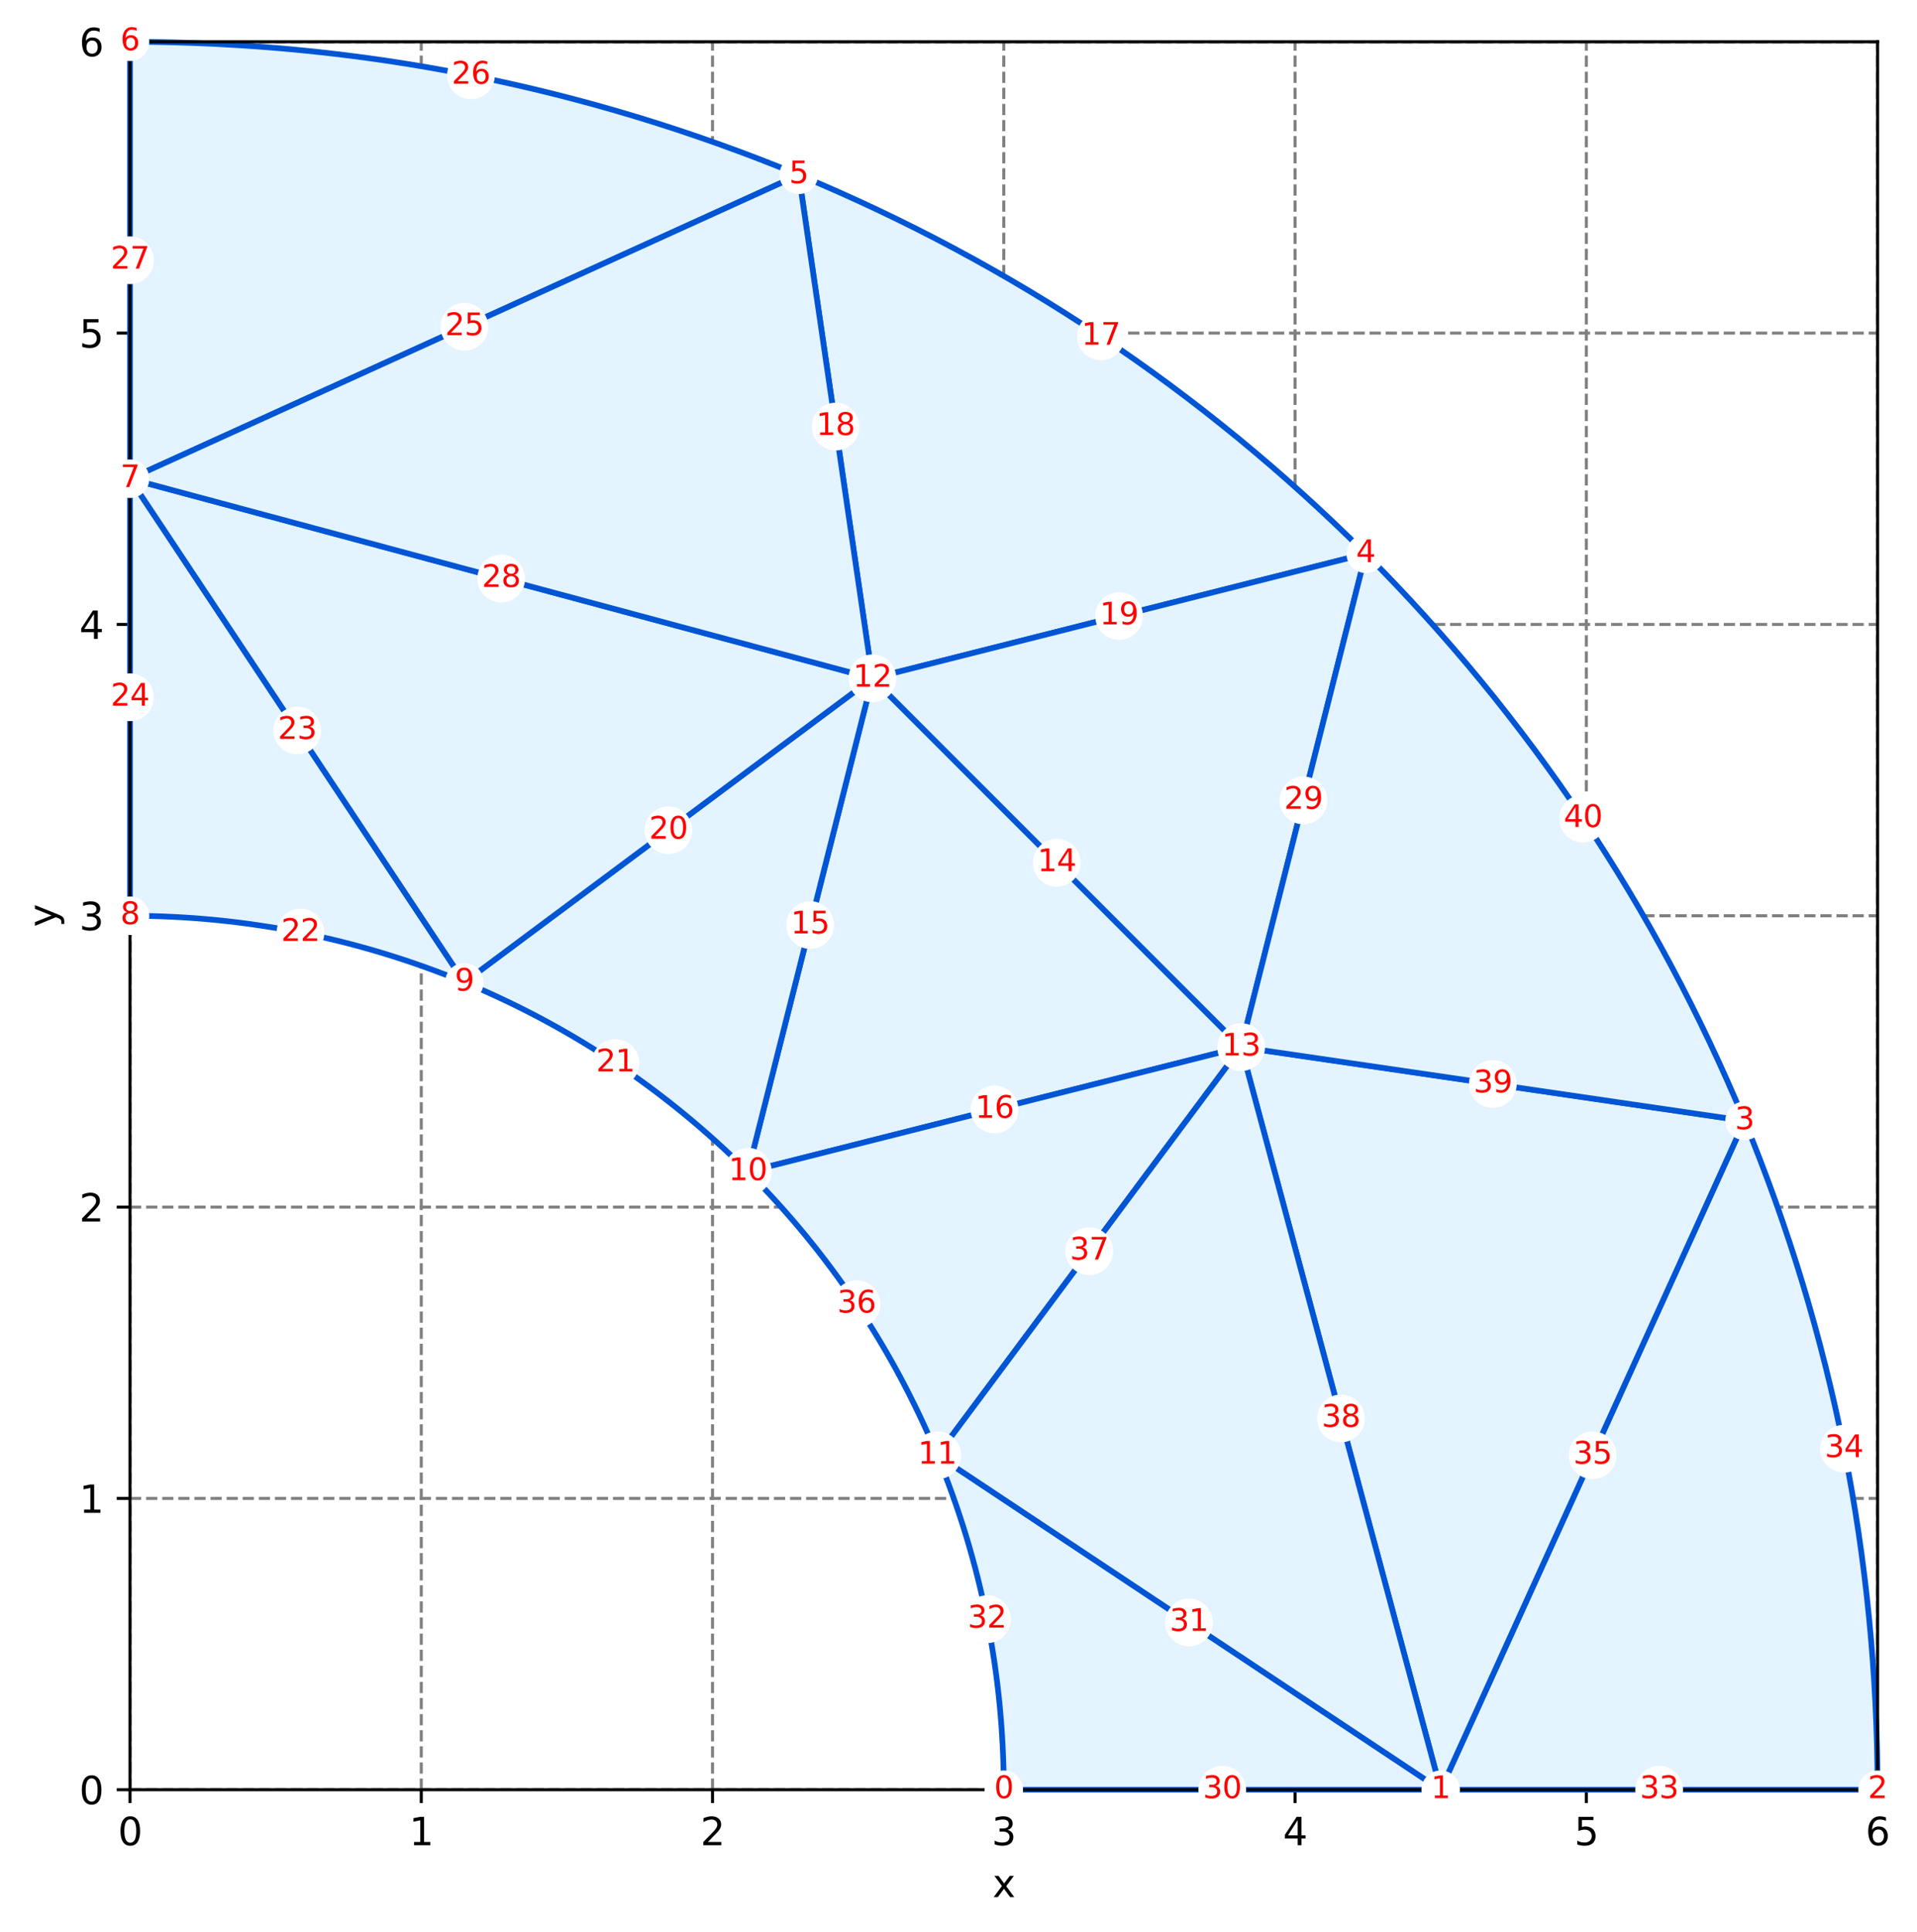 <?xml version="1.0" encoding="utf-8" standalone="no"?>
<!DOCTYPE svg PUBLIC "-//W3C//DTD SVG 1.1//EN"
  "http://www.w3.org/Graphics/SVG/1.1/DTD/svg11.dtd">
<svg xmlns:xlink="http://www.w3.org/1999/xlink" width="504.896pt" height="508.829pt" viewBox="0 0 504.896 508.829" xmlns="http://www.w3.org/2000/svg" version="1.1">
 <defs>
  <style type="text/css">*{stroke-linejoin: round; stroke-linecap: butt}</style>
 </defs>
 <g id="figure_1">
  <g id="patch_1">
   <path d="M 0 508.829 
L 504.896 508.829 
L 504.896 0 
L 0 0 
z
" style="fill: #ffffff"/>
  </g>
  <g id="axes_1">
   <g id="patch_2">
    <path d="M 34.241 471.273 
L 494.515 471.273 
L 494.515 10.999 
L 34.241 10.999 
z
" style="fill: #ffffff"/>
   </g>
   <g id="matplotlib.axis_1">
    <g id="xtick_1">
     <g id="line2d_1">
      <path d="M 34.241 471.273 
L 34.241 10.999 
" clip-path="url(#p33fa975270)" style="fill: none; stroke-dasharray: 2.96,1.28; stroke-dashoffset: 0; stroke: #808080; stroke-width: 0.8"/>
     </g>
     <g id="line2d_2">
      <defs>
       <path id="m13700d0b9b" d="M 0 0 
L 0 3.5 
" style="stroke: #000000; stroke-width: 0.8"/>
      </defs>
      <g>
       <use xlink:href="#m13700d0b9b" x="34.241" y="471.273" style="stroke: #000000; stroke-width: 0.8"/>
      </g>
     </g>
     <g id="text_1">
      <!-- 0 -->
      <g transform="translate(31.059 485.872)scale(0.1 -0.1)">
       <defs>
        <path id="DejaVuSans-30" d="M 2034 4250 
Q 1547 4250 1301 3770 
Q 1056 3291 1056 2328 
Q 1056 1369 1301 889 
Q 1547 409 2034 409 
Q 2525 409 2770 889 
Q 3016 1369 3016 2328 
Q 3016 3291 2770 3770 
Q 2525 4250 2034 4250 
z
M 2034 4750 
Q 2819 4750 3233 4129 
Q 3647 3509 3647 2328 
Q 3647 1150 3233 529 
Q 2819 -91 2034 -91 
Q 1250 -91 836 529 
Q 422 1150 422 2328 
Q 422 3509 836 4129 
Q 1250 4750 2034 4750 
z
" transform="scale(0.016)"/>
       </defs>
       <use xlink:href="#DejaVuSans-30"/>
      </g>
     </g>
    </g>
    <g id="xtick_2">
     <g id="line2d_3">
      <path d="M 110.953 471.273 
L 110.953 10.999 
" clip-path="url(#p33fa975270)" style="fill: none; stroke-dasharray: 2.96,1.28; stroke-dashoffset: 0; stroke: #808080; stroke-width: 0.8"/>
     </g>
     <g id="line2d_4">
      <g>
       <use xlink:href="#m13700d0b9b" x="110.953" y="471.273" style="stroke: #000000; stroke-width: 0.8"/>
      </g>
     </g>
     <g id="text_2">
      <!-- 1 -->
      <g transform="translate(107.772 485.872)scale(0.1 -0.1)">
       <defs>
        <path id="DejaVuSans-31" d="M 794 531 
L 1825 531 
L 1825 4091 
L 703 3866 
L 703 4441 
L 1819 4666 
L 2450 4666 
L 2450 531 
L 3481 531 
L 3481 0 
L 794 0 
L 794 531 
z
" transform="scale(0.016)"/>
       </defs>
       <use xlink:href="#DejaVuSans-31"/>
      </g>
     </g>
    </g>
    <g id="xtick_3">
     <g id="line2d_5">
      <path d="M 187.665 471.273 
L 187.665 10.999 
" clip-path="url(#p33fa975270)" style="fill: none; stroke-dasharray: 2.96,1.28; stroke-dashoffset: 0; stroke: #808080; stroke-width: 0.8"/>
     </g>
     <g id="line2d_6">
      <g>
       <use xlink:href="#m13700d0b9b" x="187.665" y="471.273" style="stroke: #000000; stroke-width: 0.8"/>
      </g>
     </g>
     <g id="text_3">
      <!-- 2 -->
      <g transform="translate(184.484 485.872)scale(0.1 -0.1)">
       <defs>
        <path id="DejaVuSans-32" d="M 1228 531 
L 3431 531 
L 3431 0 
L 469 0 
L 469 531 
Q 828 903 1448 1529 
Q 2069 2156 2228 2338 
Q 2531 2678 2651 2914 
Q 2772 3150 2772 3378 
Q 2772 3750 2511 3984 
Q 2250 4219 1831 4219 
Q 1534 4219 1204 4116 
Q 875 4013 500 3803 
L 500 4441 
Q 881 4594 1212 4672 
Q 1544 4750 1819 4750 
Q 2544 4750 2975 4387 
Q 3406 4025 3406 3419 
Q 3406 3131 3298 2873 
Q 3191 2616 2906 2266 
Q 2828 2175 2409 1742 
Q 1991 1309 1228 531 
z
" transform="scale(0.016)"/>
       </defs>
       <use xlink:href="#DejaVuSans-32"/>
      </g>
     </g>
    </g>
    <g id="xtick_4">
     <g id="line2d_7">
      <path d="M 264.378 471.273 
L 264.378 10.999 
" clip-path="url(#p33fa975270)" style="fill: none; stroke-dasharray: 2.96,1.28; stroke-dashoffset: 0; stroke: #808080; stroke-width: 0.8"/>
     </g>
     <g id="line2d_8">
      <g>
       <use xlink:href="#m13700d0b9b" x="264.378" y="471.273" style="stroke: #000000; stroke-width: 0.8"/>
      </g>
     </g>
     <g id="text_4">
      <!-- 3 -->
      <g transform="translate(261.196 485.872)scale(0.1 -0.1)">
       <defs>
        <path id="DejaVuSans-33" d="M 2597 2516 
Q 3050 2419 3304 2112 
Q 3559 1806 3559 1356 
Q 3559 666 3084 287 
Q 2609 -91 1734 -91 
Q 1441 -91 1130 -33 
Q 819 25 488 141 
L 488 750 
Q 750 597 1062 519 
Q 1375 441 1716 441 
Q 2309 441 2620 675 
Q 2931 909 2931 1356 
Q 2931 1769 2642 2001 
Q 2353 2234 1838 2234 
L 1294 2234 
L 1294 2753 
L 1863 2753 
Q 2328 2753 2575 2939 
Q 2822 3125 2822 3475 
Q 2822 3834 2567 4026 
Q 2313 4219 1838 4219 
Q 1578 4219 1281 4162 
Q 984 4106 628 3988 
L 628 4550 
Q 988 4650 1302 4700 
Q 1616 4750 1894 4750 
Q 2613 4750 3031 4423 
Q 3450 4097 3450 3541 
Q 3450 3153 3228 2886 
Q 3006 2619 2597 2516 
z
" transform="scale(0.016)"/>
       </defs>
       <use xlink:href="#DejaVuSans-33"/>
      </g>
     </g>
    </g>
    <g id="xtick_5">
     <g id="line2d_9">
      <path d="M 341.09 471.273 
L 341.09 10.999 
" clip-path="url(#p33fa975270)" style="fill: none; stroke-dasharray: 2.96,1.28; stroke-dashoffset: 0; stroke: #808080; stroke-width: 0.8"/>
     </g>
     <g id="line2d_10">
      <g>
       <use xlink:href="#m13700d0b9b" x="341.09" y="471.273" style="stroke: #000000; stroke-width: 0.8"/>
      </g>
     </g>
     <g id="text_5">
      <!-- 4 -->
      <g transform="translate(337.909 485.872)scale(0.1 -0.1)">
       <defs>
        <path id="DejaVuSans-34" d="M 2419 4116 
L 825 1625 
L 2419 1625 
L 2419 4116 
z
M 2253 4666 
L 3047 4666 
L 3047 1625 
L 3713 1625 
L 3713 1100 
L 3047 1100 
L 3047 0 
L 2419 0 
L 2419 1100 
L 313 1100 
L 313 1709 
L 2253 4666 
z
" transform="scale(0.016)"/>
       </defs>
       <use xlink:href="#DejaVuSans-34"/>
      </g>
     </g>
    </g>
    <g id="xtick_6">
     <g id="line2d_11">
      <path d="M 417.802 471.273 
L 417.802 10.999 
" clip-path="url(#p33fa975270)" style="fill: none; stroke-dasharray: 2.96,1.28; stroke-dashoffset: 0; stroke: #808080; stroke-width: 0.8"/>
     </g>
     <g id="line2d_12">
      <g>
       <use xlink:href="#m13700d0b9b" x="417.802" y="471.273" style="stroke: #000000; stroke-width: 0.8"/>
      </g>
     </g>
     <g id="text_6">
      <!-- 5 -->
      <g transform="translate(414.621 485.872)scale(0.1 -0.1)">
       <defs>
        <path id="DejaVuSans-35" d="M 691 4666 
L 3169 4666 
L 3169 4134 
L 1269 4134 
L 1269 2991 
Q 1406 3038 1543 3061 
Q 1681 3084 1819 3084 
Q 2600 3084 3056 2656 
Q 3513 2228 3513 1497 
Q 3513 744 3044 326 
Q 2575 -91 1722 -91 
Q 1428 -91 1123 -41 
Q 819 9 494 109 
L 494 744 
Q 775 591 1075 516 
Q 1375 441 1709 441 
Q 2250 441 2565 725 
Q 2881 1009 2881 1497 
Q 2881 1984 2565 2268 
Q 2250 2553 1709 2553 
Q 1456 2553 1204 2497 
Q 953 2441 691 2322 
L 691 4666 
z
" transform="scale(0.016)"/>
       </defs>
       <use xlink:href="#DejaVuSans-35"/>
      </g>
     </g>
    </g>
    <g id="xtick_7">
     <g id="line2d_13">
      <path d="M 494.515 471.273 
L 494.515 10.999 
" clip-path="url(#p33fa975270)" style="fill: none; stroke-dasharray: 2.96,1.28; stroke-dashoffset: 0; stroke: #808080; stroke-width: 0.8"/>
     </g>
     <g id="line2d_14">
      <g>
       <use xlink:href="#m13700d0b9b" x="494.515" y="471.273" style="stroke: #000000; stroke-width: 0.8"/>
      </g>
     </g>
     <g id="text_7">
      <!-- 6 -->
      <g transform="translate(491.333 485.872)scale(0.1 -0.1)">
       <defs>
        <path id="DejaVuSans-36" d="M 2113 2584 
Q 1688 2584 1439 2293 
Q 1191 2003 1191 1497 
Q 1191 994 1439 701 
Q 1688 409 2113 409 
Q 2538 409 2786 701 
Q 3034 994 3034 1497 
Q 3034 2003 2786 2293 
Q 2538 2584 2113 2584 
z
M 3366 4563 
L 3366 3988 
Q 3128 4100 2886 4159 
Q 2644 4219 2406 4219 
Q 1781 4219 1451 3797 
Q 1122 3375 1075 2522 
Q 1259 2794 1537 2939 
Q 1816 3084 2150 3084 
Q 2853 3084 3261 2657 
Q 3669 2231 3669 1497 
Q 3669 778 3244 343 
Q 2819 -91 2113 -91 
Q 1303 -91 875 529 
Q 447 1150 447 2328 
Q 447 3434 972 4092 
Q 1497 4750 2381 4750 
Q 2619 4750 2861 4703 
Q 3103 4656 3366 4563 
z
" transform="scale(0.016)"/>
       </defs>
       <use xlink:href="#DejaVuSans-36"/>
      </g>
     </g>
    </g>
    <g id="text_8">
     <!-- x -->
     <g transform="translate(261.418 499.55)scale(0.1 -0.1)">
      <defs>
       <path id="DejaVuSans-78" d="M 3513 3500 
L 2247 1797 
L 3578 0 
L 2900 0 
L 1881 1375 
L 863 0 
L 184 0 
L 1544 1831 
L 300 3500 
L 978 3500 
L 1906 2253 
L 2834 3500 
L 3513 3500 
z
" transform="scale(0.016)"/>
      </defs>
      <use xlink:href="#DejaVuSans-78"/>
     </g>
    </g>
   </g>
   <g id="matplotlib.axis_2">
    <g id="ytick_1">
     <g id="line2d_15">
      <path d="M 34.241 471.273 
L 494.515 471.273 
" clip-path="url(#p33fa975270)" style="fill: none; stroke-dasharray: 2.96,1.28; stroke-dashoffset: 0; stroke: #808080; stroke-width: 0.8"/>
     </g>
     <g id="line2d_16">
      <defs>
       <path id="m3cbff22fb1" d="M 0 0 
L -3.5 0 
" style="stroke: #000000; stroke-width: 0.8"/>
      </defs>
      <g>
       <use xlink:href="#m3cbff22fb1" x="34.241" y="471.273" style="stroke: #000000; stroke-width: 0.8"/>
      </g>
     </g>
     <g id="text_9">
      <!-- 0 -->
      <g transform="translate(20.878 475.072)scale(0.1 -0.1)">
       <use xlink:href="#DejaVuSans-30"/>
      </g>
     </g>
    </g>
    <g id="ytick_2">
     <g id="line2d_17">
      <path d="M 34.241 394.561 
L 494.515 394.561 
" clip-path="url(#p33fa975270)" style="fill: none; stroke-dasharray: 2.96,1.28; stroke-dashoffset: 0; stroke: #808080; stroke-width: 0.8"/>
     </g>
     <g id="line2d_18">
      <g>
       <use xlink:href="#m3cbff22fb1" x="34.241" y="394.561" style="stroke: #000000; stroke-width: 0.8"/>
      </g>
     </g>
     <g id="text_10">
      <!-- 1 -->
      <g transform="translate(20.878 398.36)scale(0.1 -0.1)">
       <use xlink:href="#DejaVuSans-31"/>
      </g>
     </g>
    </g>
    <g id="ytick_3">
     <g id="line2d_19">
      <path d="M 34.241 317.849 
L 494.515 317.849 
" clip-path="url(#p33fa975270)" style="fill: none; stroke-dasharray: 2.96,1.28; stroke-dashoffset: 0; stroke: #808080; stroke-width: 0.8"/>
     </g>
     <g id="line2d_20">
      <g>
       <use xlink:href="#m3cbff22fb1" x="34.241" y="317.849" style="stroke: #000000; stroke-width: 0.8"/>
      </g>
     </g>
     <g id="text_11">
      <!-- 2 -->
      <g transform="translate(20.878 321.648)scale(0.1 -0.1)">
       <use xlink:href="#DejaVuSans-32"/>
      </g>
     </g>
    </g>
    <g id="ytick_4">
     <g id="line2d_21">
      <path d="M 34.241 241.136 
L 494.515 241.136 
" clip-path="url(#p33fa975270)" style="fill: none; stroke-dasharray: 2.96,1.28; stroke-dashoffset: 0; stroke: #808080; stroke-width: 0.8"/>
     </g>
     <g id="line2d_22">
      <g>
       <use xlink:href="#m3cbff22fb1" x="34.241" y="241.136" style="stroke: #000000; stroke-width: 0.8"/>
      </g>
     </g>
     <g id="text_12">
      <!-- 3 -->
      <g transform="translate(20.878 244.935)scale(0.1 -0.1)">
       <use xlink:href="#DejaVuSans-33"/>
      </g>
     </g>
    </g>
    <g id="ytick_5">
     <g id="line2d_23">
      <path d="M 34.241 164.424 
L 494.515 164.424 
" clip-path="url(#p33fa975270)" style="fill: none; stroke-dasharray: 2.96,1.28; stroke-dashoffset: 0; stroke: #808080; stroke-width: 0.8"/>
     </g>
     <g id="line2d_24">
      <g>
       <use xlink:href="#m3cbff22fb1" x="34.241" y="164.424" style="stroke: #000000; stroke-width: 0.8"/>
      </g>
     </g>
     <g id="text_13">
      <!-- 4 -->
      <g transform="translate(20.878 168.223)scale(0.1 -0.1)">
       <use xlink:href="#DejaVuSans-34"/>
      </g>
     </g>
    </g>
    <g id="ytick_6">
     <g id="line2d_25">
      <path d="M 34.241 87.712 
L 494.515 87.712 
" clip-path="url(#p33fa975270)" style="fill: none; stroke-dasharray: 2.96,1.28; stroke-dashoffset: 0; stroke: #808080; stroke-width: 0.8"/>
     </g>
     <g id="line2d_26">
      <g>
       <use xlink:href="#m3cbff22fb1" x="34.241" y="87.712" style="stroke: #000000; stroke-width: 0.8"/>
      </g>
     </g>
     <g id="text_14">
      <!-- 5 -->
      <g transform="translate(20.878 91.511)scale(0.1 -0.1)">
       <use xlink:href="#DejaVuSans-35"/>
      </g>
     </g>
    </g>
    <g id="ytick_7">
     <g id="line2d_27">
      <path d="M 34.241 10.999 
L 494.515 10.999 
" clip-path="url(#p33fa975270)" style="fill: none; stroke-dasharray: 2.96,1.28; stroke-dashoffset: 0; stroke: #808080; stroke-width: 0.8"/>
     </g>
     <g id="line2d_28">
      <g>
       <use xlink:href="#m3cbff22fb1" x="34.241" y="10.999" style="stroke: #000000; stroke-width: 0.8"/>
      </g>
     </g>
     <g id="text_15">
      <!-- 6 -->
      <g transform="translate(20.878 14.798)scale(0.1 -0.1)">
       <use xlink:href="#DejaVuSans-36"/>
      </g>
     </g>
    </g>
    <g id="text_16">
     <!-- y -->
     <g transform="translate(14.798 244.096)rotate(-90)scale(0.1 -0.1)">
      <defs>
       <path id="DejaVuSans-79" d="M 2059 -325 
Q 1816 -950 1584 -1140 
Q 1353 -1331 966 -1331 
L 506 -1331 
L 506 -850 
L 844 -850 
Q 1081 -850 1212 -737 
Q 1344 -625 1503 -206 
L 1606 56 
L 191 3500 
L 800 3500 
L 1894 763 
L 2988 3500 
L 3597 3500 
L 2059 -325 
z
" transform="scale(0.016)"/>
      </defs>
      <use xlink:href="#DejaVuSans-79"/>
     </g>
    </g>
   </g>
   <g id="patch_3">
    <path d="M 326.892 275.73 
Q 278.338 227.176 229.784 178.622 
Q 213.378 243.582 196.972 308.542 
Q 261.932 292.136 326.892 275.73 
" style="fill: #e3f3ff; stroke: #0055d4; stroke-width: 1.5; stroke-linejoin: miter"/>
   </g>
   <g id="patch_4">
    <path d="M 359.703 145.81 
Q 294.869 81.216 210.38 46.035 
Q 220.082 112.329 229.784 178.622 
Q 294.744 162.216 359.703 145.81 
" style="fill: #e3f3ff; stroke: #0055d4; stroke-width: 1.5; stroke-linejoin: miter"/>
   </g>
   <g id="patch_5">
    <path d="M 196.972 308.542 
Q 213.378 243.582 229.784 178.622 
Q 176.047 218.638 122.31 258.654 
Q 164.555 276.245 196.972 308.542 
" style="fill: #e3f3ff; stroke: #0055d4; stroke-width: 1.5; stroke-linejoin: miter"/>
   </g>
   <g id="patch_6">
    <path d="M 34.241 241.136 
Q 80.001 241.221 122.31 258.654 
Q 78.275 192.361 34.241 126.068 
Q 34.241 183.602 34.241 241.136 
" style="fill: #e3f3ff; stroke: #0055d4; stroke-width: 1.5; stroke-linejoin: miter"/>
   </g>
   <g id="patch_7">
    <path d="M 34.241 126.068 
Q 122.31 86.052 210.38 46.035 
Q 125.761 11.169 34.241 10.999 
Q 34.241 68.533 34.241 126.068 
" style="fill: #e3f3ff; stroke: #0055d4; stroke-width: 1.5; stroke-linejoin: miter"/>
   </g>
   <g id="patch_8">
    <path d="M 34.241 126.068 
Q 78.275 192.361 122.31 258.654 
Q 176.047 218.638 229.784 178.622 
Q 132.012 152.345 34.241 126.068 
" style="fill: #e3f3ff; stroke: #0055d4; stroke-width: 1.5; stroke-linejoin: miter"/>
   </g>
   <g id="patch_9">
    <path d="M 210.38 46.035 
Q 122.31 86.052 34.241 126.068 
Q 132.012 152.345 229.784 178.622 
Q 220.082 112.329 210.38 46.035 
" style="fill: #e3f3ff; stroke: #0055d4; stroke-width: 1.5; stroke-linejoin: miter"/>
   </g>
   <g id="patch_10">
    <path d="M 229.784 178.622 
Q 278.338 227.176 326.892 275.73 
Q 343.298 210.77 359.703 145.81 
Q 294.744 162.216 229.784 178.622 
" style="fill: #e3f3ff; stroke: #0055d4; stroke-width: 1.5; stroke-linejoin: miter"/>
   </g>
   <g id="patch_11">
    <path d="M 264.378 471.273 
Q 321.912 471.273 379.446 471.273 
Q 313.153 427.238 246.859 383.204 
Q 264.293 425.513 264.378 471.273 
" style="fill: #e3f3ff; stroke: #0055d4; stroke-width: 1.5; stroke-linejoin: miter"/>
   </g>
   <g id="patch_12">
    <path d="M 379.446 471.273 
Q 436.98 471.273 494.515 471.273 
Q 494.345 379.753 459.478 295.134 
Q 419.462 383.204 379.446 471.273 
" style="fill: #e3f3ff; stroke: #0055d4; stroke-width: 1.5; stroke-linejoin: miter"/>
   </g>
   <g id="patch_13">
    <path d="M 326.892 275.73 
Q 261.932 292.136 196.972 308.542 
Q 229.269 340.959 246.859 383.204 
Q 286.876 329.467 326.892 275.73 
" style="fill: #e3f3ff; stroke: #0055d4; stroke-width: 1.5; stroke-linejoin: miter"/>
   </g>
   <g id="patch_14">
    <path d="M 326.892 275.73 
Q 353.169 373.502 379.446 471.273 
Q 419.462 383.204 459.478 295.134 
Q 393.185 285.432 326.892 275.73 
" style="fill: #e3f3ff; stroke: #0055d4; stroke-width: 1.5; stroke-linejoin: miter"/>
   </g>
   <g id="patch_15">
    <path d="M 246.859 383.204 
Q 313.153 427.238 379.446 471.273 
Q 353.169 373.502 326.892 275.73 
Q 286.876 329.467 246.859 383.204 
" style="fill: #e3f3ff; stroke: #0055d4; stroke-width: 1.5; stroke-linejoin: miter"/>
   </g>
   <g id="patch_16">
    <path d="M 459.478 295.134 
Q 424.298 210.645 359.703 145.81 
Q 343.298 210.77 326.892 275.73 
Q 393.185 285.432 459.478 295.134 
" style="fill: #e3f3ff; stroke: #0055d4; stroke-width: 1.5; stroke-linejoin: miter"/>
   </g>
   <g id="patch_17">
    <path d="M 34.241 471.273 
L 34.241 10.999 
" style="fill: none; stroke: #000000; stroke-width: 0.8; stroke-linejoin: miter; stroke-linecap: square"/>
   </g>
   <g id="patch_18">
    <path d="M 494.515 471.273 
L 494.515 10.999 
" style="fill: none; stroke: #000000; stroke-width: 0.8; stroke-linejoin: miter; stroke-linecap: square"/>
   </g>
   <g id="patch_19">
    <path d="M 34.241 471.273 
L 494.515 471.273 
" style="fill: none; stroke: #000000; stroke-width: 0.8; stroke-linejoin: miter; stroke-linecap: square"/>
   </g>
   <g id="patch_20">
    <path d="M 34.241 10.999 
L 494.515 10.999 
" style="fill: none; stroke: #000000; stroke-width: 0.8; stroke-linejoin: miter; stroke-linecap: square"/>
   </g>
   <g id="text_17">
    <g id="patch_21">
     <path d="M 264.378 476.344 
C 265.723 476.344 267.013 475.81 267.964 474.859 
C 268.915 473.908 269.449 472.618 269.449 471.273 
C 269.449 469.928 268.915 468.638 267.964 467.687 
C 267.013 466.736 265.723 466.202 264.378 466.202 
C 263.033 466.202 261.743 466.736 260.792 467.687 
C 259.841 468.638 259.306 469.928 259.306 471.273 
C 259.306 472.618 259.841 473.908 260.792 474.859 
C 261.743 475.81 263.033 476.344 264.378 476.344 
z
" style="fill: #ffffff"/>
    </g>
    <!-- 0 -->
    <g style="fill: #ff0000" transform="translate(261.833 473.481)scale(0.08 -0.08)">
     <use xlink:href="#DejaVuSans-30"/>
    </g>
   </g>
   <g id="text_18">
    <g id="patch_22">
     <path d="M 379.446 476.344 
C 380.791 476.344 382.081 475.81 383.032 474.859 
C 383.983 473.908 384.517 472.618 384.517 471.273 
C 384.517 469.928 383.983 468.638 383.032 467.687 
C 382.081 466.736 380.791 466.202 379.446 466.202 
C 378.101 466.202 376.811 466.736 375.86 467.687 
C 374.909 468.638 374.375 469.928 374.375 471.273 
C 374.375 472.618 374.909 473.908 375.86 474.859 
C 376.811 475.81 378.101 476.344 379.446 476.344 
z
" style="fill: #ffffff"/>
    </g>
    <!-- 1 -->
    <g style="fill: #ff0000" transform="translate(376.901 473.481)scale(0.08 -0.08)">
     <use xlink:href="#DejaVuSans-31"/>
    </g>
   </g>
   <g id="text_19">
    <g id="patch_23">
     <path d="M 494.515 476.344 
C 495.86 476.344 497.15 475.81 498.101 474.859 
C 499.052 473.908 499.586 472.618 499.586 471.273 
C 499.586 469.928 499.052 468.638 498.101 467.687 
C 497.15 466.736 495.86 466.202 494.515 466.202 
C 493.17 466.202 491.88 466.736 490.929 467.687 
C 489.978 468.638 489.443 469.928 489.443 471.273 
C 489.443 472.618 489.978 473.908 490.929 474.859 
C 491.88 475.81 493.17 476.344 494.515 476.344 
z
" style="fill: #ffffff"/>
    </g>
    <!-- 2 -->
    <g style="fill: #ff0000" transform="translate(491.97 473.481)scale(0.08 -0.08)">
     <use xlink:href="#DejaVuSans-32"/>
    </g>
   </g>
   <g id="text_20">
    <g id="patch_24">
     <path d="M 459.478 300.205 
C 460.823 300.205 462.113 299.671 463.064 298.72 
C 464.015 297.769 464.55 296.479 464.55 295.134 
C 464.55 293.789 464.015 292.499 463.064 291.548 
C 462.113 290.597 460.823 290.063 459.478 290.063 
C 458.133 290.063 456.843 290.597 455.892 291.548 
C 454.941 292.499 454.407 293.789 454.407 295.134 
C 454.407 296.479 454.941 297.769 455.892 298.72 
C 456.843 299.671 458.133 300.205 459.478 300.205 
z
" style="fill: #ffffff"/>
    </g>
    <!-- 3 -->
    <g style="fill: #ff0000" transform="translate(456.933 297.341)scale(0.08 -0.08)">
     <use xlink:href="#DejaVuSans-33"/>
    </g>
   </g>
   <g id="text_21">
    <g id="patch_25">
     <path d="M 359.703 150.882 
C 361.048 150.882 362.338 150.347 363.289 149.396 
C 364.24 148.445 364.775 147.155 364.775 145.81 
C 364.775 144.465 364.24 143.175 363.289 142.224 
C 362.338 141.273 361.048 140.739 359.703 140.739 
C 358.359 140.739 357.069 141.273 356.118 142.224 
C 355.167 143.175 354.632 144.465 354.632 145.81 
C 354.632 147.155 355.167 148.445 356.118 149.396 
C 357.069 150.347 358.359 150.882 359.703 150.882 
z
" style="fill: #ffffff"/>
    </g>
    <!-- 4 -->
    <g style="fill: #ff0000" transform="translate(357.158 148.018)scale(0.08 -0.08)">
     <use xlink:href="#DejaVuSans-34"/>
    </g>
   </g>
   <g id="text_22">
    <g id="patch_26">
     <path d="M 210.38 51.107 
C 211.725 51.107 213.015 50.572 213.966 49.621 
C 214.917 48.67 215.451 47.38 215.451 46.035 
C 215.451 44.691 214.917 43.401 213.966 42.45 
C 213.015 41.499 211.725 40.964 210.38 40.964 
C 209.035 40.964 207.745 41.499 206.794 42.45 
C 205.843 43.401 205.309 44.691 205.309 46.035 
C 205.309 47.38 205.843 48.67 206.794 49.621 
C 207.745 50.572 209.035 51.107 210.38 51.107 
z
" style="fill: #ffffff"/>
    </g>
    <!-- 5 -->
    <g style="fill: #ff0000" transform="translate(207.835 48.243)scale(0.08 -0.08)">
     <use xlink:href="#DejaVuSans-35"/>
    </g>
   </g>
   <g id="text_23">
    <g id="patch_27">
     <path d="M 34.241 16.07 
C 35.586 16.07 36.876 15.536 37.827 14.585 
C 38.778 13.634 39.312 12.344 39.312 10.999 
C 39.312 9.654 38.778 8.364 37.827 7.413 
C 36.876 6.462 35.586 5.928 34.241 5.928 
C 32.896 5.928 31.606 6.462 30.655 7.413 
C 29.704 8.364 29.169 9.654 29.169 10.999 
C 29.169 12.344 29.704 13.634 30.655 14.585 
C 31.606 15.536 32.896 16.07 34.241 16.07 
z
" style="fill: #ffffff"/>
    </g>
    <!-- 6 -->
    <g style="fill: #ff0000" transform="translate(31.696 13.207)scale(0.08 -0.08)">
     <use xlink:href="#DejaVuSans-36"/>
    </g>
   </g>
   <g id="text_24">
    <g id="patch_28">
     <path d="M 34.241 131.139 
C 35.586 131.139 36.876 130.605 37.827 129.654 
C 38.778 128.703 39.312 127.413 39.312 126.068 
C 39.312 124.723 38.778 123.433 37.827 122.482 
C 36.876 121.531 35.586 120.996 34.241 120.996 
C 32.896 120.996 31.606 121.531 30.655 122.482 
C 29.704 123.433 29.169 124.723 29.169 126.068 
C 29.169 127.413 29.704 128.703 30.655 129.654 
C 31.606 130.605 32.896 131.139 34.241 131.139 
z
" style="fill: #ffffff"/>
    </g>
    <!-- 7 -->
    <g style="fill: #ff0000" transform="translate(31.696 128.275)scale(0.08 -0.08)">
     <defs>
      <path id="DejaVuSans-37" d="M 525 4666 
L 3525 4666 
L 3525 4397 
L 1831 0 
L 1172 0 
L 2766 4134 
L 525 4134 
L 525 4666 
z
" transform="scale(0.016)"/>
     </defs>
     <use xlink:href="#DejaVuSans-37"/>
    </g>
   </g>
   <g id="text_25">
    <g id="patch_29">
     <path d="M 34.241 246.207 
C 35.586 246.207 36.876 245.673 37.827 244.722 
C 38.778 243.771 39.312 242.481 39.312 241.136 
C 39.312 239.791 38.778 238.501 37.827 237.55 
C 36.876 236.599 35.586 236.065 34.241 236.065 
C 32.896 236.065 31.606 236.599 30.655 237.55 
C 29.704 238.501 29.169 239.791 29.169 241.136 
C 29.169 242.481 29.704 243.771 30.655 244.722 
C 31.606 245.673 32.896 246.207 34.241 246.207 
z
" style="fill: #ffffff"/>
    </g>
    <!-- 8 -->
    <g style="fill: #ff0000" transform="translate(31.696 243.344)scale(0.08 -0.08)">
     <defs>
      <path id="DejaVuSans-38" d="M 2034 2216 
Q 1584 2216 1326 1975 
Q 1069 1734 1069 1313 
Q 1069 891 1326 650 
Q 1584 409 2034 409 
Q 2484 409 2743 651 
Q 3003 894 3003 1313 
Q 3003 1734 2745 1975 
Q 2488 2216 2034 2216 
z
M 1403 2484 
Q 997 2584 770 2862 
Q 544 3141 544 3541 
Q 544 4100 942 4425 
Q 1341 4750 2034 4750 
Q 2731 4750 3128 4425 
Q 3525 4100 3525 3541 
Q 3525 3141 3298 2862 
Q 3072 2584 2669 2484 
Q 3125 2378 3379 2068 
Q 3634 1759 3634 1313 
Q 3634 634 3220 271 
Q 2806 -91 2034 -91 
Q 1263 -91 848 271 
Q 434 634 434 1313 
Q 434 1759 690 2068 
Q 947 2378 1403 2484 
z
M 1172 3481 
Q 1172 3119 1398 2916 
Q 1625 2713 2034 2713 
Q 2441 2713 2670 2916 
Q 2900 3119 2900 3481 
Q 2900 3844 2670 4047 
Q 2441 4250 2034 4250 
Q 1625 4250 1398 4047 
Q 1172 3844 1172 3481 
z
" transform="scale(0.016)"/>
     </defs>
     <use xlink:href="#DejaVuSans-38"/>
    </g>
   </g>
   <g id="text_26">
    <g id="patch_30">
     <path d="M 122.31 263.726 
C 123.655 263.726 124.945 263.191 125.896 262.24 
C 126.847 261.289 127.381 259.999 127.381 258.654 
C 127.381 257.309 126.847 256.019 125.896 255.068 
C 124.945 254.117 123.655 253.583 122.31 253.583 
C 120.965 253.583 119.675 254.117 118.724 255.068 
C 117.773 256.019 117.239 257.309 117.239 258.654 
C 117.239 259.999 117.773 261.289 118.724 262.24 
C 119.675 263.191 120.965 263.726 122.31 263.726 
z
" style="fill: #ffffff"/>
    </g>
    <!-- 9 -->
    <g style="fill: #ff0000" transform="translate(119.765 260.862)scale(0.08 -0.08)">
     <defs>
      <path id="DejaVuSans-39" d="M 703 97 
L 703 672 
Q 941 559 1184 500 
Q 1428 441 1663 441 
Q 2288 441 2617 861 
Q 2947 1281 2994 2138 
Q 2813 1869 2534 1725 
Q 2256 1581 1919 1581 
Q 1219 1581 811 2004 
Q 403 2428 403 3163 
Q 403 3881 828 4315 
Q 1253 4750 1959 4750 
Q 2769 4750 3195 4129 
Q 3622 3509 3622 2328 
Q 3622 1225 3098 567 
Q 2575 -91 1691 -91 
Q 1453 -91 1209 -44 
Q 966 3 703 97 
z
M 1959 2075 
Q 2384 2075 2632 2365 
Q 2881 2656 2881 3163 
Q 2881 3666 2632 3958 
Q 2384 4250 1959 4250 
Q 1534 4250 1286 3958 
Q 1038 3666 1038 3163 
Q 1038 2656 1286 2365 
Q 1534 2075 1959 2075 
z
" transform="scale(0.016)"/>
     </defs>
     <use xlink:href="#DejaVuSans-39"/>
    </g>
   </g>
   <g id="text_27">
    <g id="patch_31">
     <path d="M 196.972 314.832 
C 198.64 314.832 200.24 314.169 201.42 312.989 
C 202.599 311.81 203.262 310.21 203.262 308.542 
C 203.262 306.874 202.599 305.274 201.42 304.094 
C 200.24 302.915 198.64 302.252 196.972 302.252 
C 195.304 302.252 193.704 302.915 192.524 304.094 
C 191.345 305.274 190.682 306.874 190.682 308.542 
C 190.682 310.21 191.345 311.81 192.524 312.989 
C 193.704 314.169 195.304 314.832 196.972 314.832 
z
" style="fill: #ffffff"/>
    </g>
    <!-- 10 -->
    <g style="fill: #ff0000" transform="translate(191.882 310.749)scale(0.08 -0.08)">
     <use xlink:href="#DejaVuSans-31"/>
     <use xlink:href="#DejaVuSans-30" x="63.623"/>
    </g>
   </g>
   <g id="text_28">
    <g id="patch_32">
     <path d="M 246.859 389.494 
C 248.528 389.494 250.128 388.831 251.307 387.651 
C 252.487 386.472 253.149 384.872 253.149 383.204 
C 253.149 381.535 252.487 379.935 251.307 378.756 
C 250.128 377.576 248.528 376.914 246.859 376.914 
C 245.191 376.914 243.591 377.576 242.412 378.756 
C 241.232 379.935 240.569 381.535 240.569 383.204 
C 240.569 384.872 241.232 386.472 242.412 387.651 
C 243.591 388.831 245.191 389.494 246.859 389.494 
z
" style="fill: #ffffff"/>
    </g>
    <!-- 11 -->
    <g style="fill: #ff0000" transform="translate(241.769 385.411)scale(0.08 -0.08)">
     <use xlink:href="#DejaVuSans-31"/>
     <use xlink:href="#DejaVuSans-31" x="63.623"/>
    </g>
   </g>
   <g id="text_29">
    <g id="patch_33">
     <path d="M 229.784 184.912 
C 231.452 184.912 233.052 184.249 234.232 183.07 
C 235.411 181.89 236.074 180.29 236.074 178.622 
C 236.074 176.954 235.411 175.354 234.232 174.174 
C 233.052 172.995 231.452 172.332 229.784 172.332 
C 228.116 172.332 226.516 172.995 225.336 174.174 
C 224.157 175.354 223.494 176.954 223.494 178.622 
C 223.494 180.29 224.157 181.89 225.336 183.07 
C 226.516 184.249 228.116 184.912 229.784 184.912 
z
" style="fill: #ffffff"/>
    </g>
    <!-- 12 -->
    <g style="fill: #ff0000" transform="translate(224.694 180.83)scale(0.08 -0.08)">
     <use xlink:href="#DejaVuSans-31"/>
     <use xlink:href="#DejaVuSans-32" x="63.623"/>
    </g>
   </g>
   <g id="text_30">
    <g id="patch_34">
     <path d="M 326.892 282.02 
C 328.56 282.02 330.16 281.357 331.339 280.178 
C 332.519 278.998 333.182 277.398 333.182 275.73 
C 333.182 274.062 332.519 272.462 331.339 271.282 
C 330.16 270.103 328.56 269.44 326.892 269.44 
C 325.224 269.44 323.624 270.103 322.444 271.282 
C 321.264 272.462 320.602 274.062 320.602 275.73 
C 320.602 277.398 321.264 278.998 322.444 280.178 
C 323.624 281.357 325.224 282.02 326.892 282.02 
z
" style="fill: #ffffff"/>
    </g>
    <!-- 13 -->
    <g style="fill: #ff0000" transform="translate(321.802 277.937)scale(0.08 -0.08)">
     <use xlink:href="#DejaVuSans-31"/>
     <use xlink:href="#DejaVuSans-33" x="63.623"/>
    </g>
   </g>
   <g id="text_31">
    <g id="patch_35">
     <path d="M 278.338 233.466 
C 280.006 233.466 281.606 232.803 282.785 231.624 
C 283.965 230.444 284.628 228.844 284.628 227.176 
C 284.628 225.508 283.965 223.908 282.785 222.728 
C 281.606 221.549 280.006 220.886 278.338 220.886 
C 276.67 220.886 275.07 221.549 273.89 222.728 
C 272.711 223.908 272.048 225.508 272.048 227.176 
C 272.048 228.844 272.711 230.444 273.89 231.624 
C 275.07 232.803 276.67 233.466 278.338 233.466 
z
" style="fill: #ffffff"/>
    </g>
    <!-- 14 -->
    <g style="fill: #ff0000" transform="translate(273.248 229.384)scale(0.08 -0.08)">
     <use xlink:href="#DejaVuSans-31"/>
     <use xlink:href="#DejaVuSans-34" x="63.623"/>
    </g>
   </g>
   <g id="text_32">
    <g id="patch_36">
     <path d="M 213.378 249.872 
C 215.046 249.872 216.646 249.209 217.826 248.03 
C 219.005 246.85 219.668 245.25 219.668 243.582 
C 219.668 241.914 219.005 240.314 217.826 239.134 
C 216.646 237.955 215.046 237.292 213.378 237.292 
C 211.71 237.292 210.11 237.955 208.93 239.134 
C 207.751 240.314 207.088 241.914 207.088 243.582 
C 207.088 245.25 207.751 246.85 208.93 248.03 
C 210.11 249.209 211.71 249.872 213.378 249.872 
z
" style="fill: #ffffff"/>
    </g>
    <!-- 15 -->
    <g style="fill: #ff0000" transform="translate(208.288 245.789)scale(0.08 -0.08)">
     <use xlink:href="#DejaVuSans-31"/>
     <use xlink:href="#DejaVuSans-35" x="63.623"/>
    </g>
   </g>
   <g id="text_33">
    <g id="patch_37">
     <path d="M 261.932 298.426 
C 263.6 298.426 265.2 297.763 266.38 296.584 
C 267.559 295.404 268.222 293.804 268.222 292.136 
C 268.222 290.468 267.559 288.868 266.38 287.688 
C 265.2 286.509 263.6 285.846 261.932 285.846 
C 260.264 285.846 258.664 286.509 257.484 287.688 
C 256.305 288.868 255.642 290.468 255.642 292.136 
C 255.642 293.804 256.305 295.404 257.484 296.584 
C 258.664 297.763 260.264 298.426 261.932 298.426 
z
" style="fill: #ffffff"/>
    </g>
    <!-- 16 -->
    <g style="fill: #ff0000" transform="translate(256.842 294.343)scale(0.08 -0.08)">
     <use xlink:href="#DejaVuSans-31"/>
     <use xlink:href="#DejaVuSans-36" x="63.623"/>
    </g>
   </g>
   <g id="text_34">
    <g id="patch_38">
     <path d="M 289.955 94.859 
C 291.623 94.859 293.223 94.197 294.403 93.017 
C 295.582 91.838 296.245 90.237 296.245 88.569 
C 296.245 86.901 295.582 85.301 294.403 84.122 
C 293.223 82.942 291.623 82.279 289.955 82.279 
C 288.287 82.279 286.687 82.942 285.507 84.122 
C 284.328 85.301 283.665 86.901 283.665 88.569 
C 283.665 90.237 284.328 91.838 285.507 93.017 
C 286.687 94.197 288.287 94.859 289.955 94.859 
z
" style="fill: #ffffff"/>
    </g>
    <!-- 17 -->
    <g style="fill: #ff0000" transform="translate(284.865 90.777)scale(0.08 -0.08)">
     <use xlink:href="#DejaVuSans-31"/>
     <use xlink:href="#DejaVuSans-37" x="63.623"/>
    </g>
   </g>
   <g id="text_35">
    <g id="patch_39">
     <path d="M 220.082 118.619 
C 221.75 118.619 223.35 117.956 224.53 116.777 
C 225.709 115.597 226.372 113.997 226.372 112.329 
C 226.372 110.661 225.709 109.061 224.53 107.881 
C 223.35 106.702 221.75 106.039 220.082 106.039 
C 218.414 106.039 216.814 106.702 215.634 107.881 
C 214.455 109.061 213.792 110.661 213.792 112.329 
C 213.792 113.997 214.455 115.597 215.634 116.777 
C 216.814 117.956 218.414 118.619 220.082 118.619 
z
" style="fill: #ffffff"/>
    </g>
    <!-- 18 -->
    <g style="fill: #ff0000" transform="translate(214.992 114.536)scale(0.08 -0.08)">
     <use xlink:href="#DejaVuSans-31"/>
     <use xlink:href="#DejaVuSans-38" x="63.623"/>
    </g>
   </g>
   <g id="text_36">
    <g id="patch_40">
     <path d="M 294.744 168.506 
C 296.412 168.506 298.012 167.843 299.191 166.664 
C 300.371 165.484 301.034 163.884 301.034 162.216 
C 301.034 160.548 300.371 158.948 299.191 157.769 
C 298.012 156.589 296.412 155.926 294.744 155.926 
C 293.076 155.926 291.475 156.589 290.296 157.769 
C 289.116 158.948 288.454 160.548 288.454 162.216 
C 288.454 163.884 289.116 165.484 290.296 166.664 
C 291.475 167.843 293.076 168.506 294.744 168.506 
z
" style="fill: #ffffff"/>
    </g>
    <!-- 19 -->
    <g style="fill: #ff0000" transform="translate(289.654 164.424)scale(0.08 -0.08)">
     <use xlink:href="#DejaVuSans-31"/>
     <use xlink:href="#DejaVuSans-39" x="63.623"/>
    </g>
   </g>
   <g id="text_37">
    <g id="patch_41">
     <path d="M 176.047 224.928 
C 177.715 224.928 179.315 224.265 180.495 223.086 
C 181.674 221.906 182.337 220.306 182.337 218.638 
C 182.337 216.97 181.674 215.37 180.495 214.191 
C 179.315 213.011 177.715 212.348 176.047 212.348 
C 174.379 212.348 172.779 213.011 171.599 214.191 
C 170.42 215.37 169.757 216.97 169.757 218.638 
C 169.757 220.306 170.42 221.906 171.599 223.086 
C 172.779 224.265 174.379 224.928 176.047 224.928 
z
" style="fill: #ffffff"/>
    </g>
    <!-- 20 -->
    <g style="fill: #ff0000" transform="translate(170.957 220.846)scale(0.08 -0.08)">
     <use xlink:href="#DejaVuSans-32"/>
     <use xlink:href="#DejaVuSans-30" x="63.623"/>
    </g>
   </g>
   <g id="text_38">
    <g id="patch_42">
     <path d="M 162.098 286.211 
C 163.766 286.211 165.366 285.549 166.546 284.369 
C 167.725 283.189 168.388 281.589 168.388 279.921 
C 168.388 278.253 167.725 276.653 166.546 275.474 
C 165.366 274.294 163.766 273.631 162.098 273.631 
C 160.43 273.631 158.83 274.294 157.65 275.474 
C 156.471 276.653 155.808 278.253 155.808 279.921 
C 155.808 281.589 156.471 283.189 157.65 284.369 
C 158.83 285.549 160.43 286.211 162.098 286.211 
z
" style="fill: #ffffff"/>
    </g>
    <!-- 21 -->
    <g style="fill: #ff0000" transform="translate(157.008 282.129)scale(0.08 -0.08)">
     <use xlink:href="#DejaVuSans-32"/>
     <use xlink:href="#DejaVuSans-31" x="63.623"/>
    </g>
   </g>
   <g id="text_39">
    <g id="patch_43">
     <path d="M 79.138 251.848 
C 80.806 251.848 82.406 251.185 83.586 250.006 
C 84.765 248.826 85.428 247.226 85.428 245.558 
C 85.428 243.89 84.765 242.29 83.586 241.111 
C 82.406 239.931 80.806 239.268 79.138 239.268 
C 77.47 239.268 75.87 239.931 74.69 241.111 
C 73.511 242.29 72.848 243.89 72.848 245.558 
C 72.848 247.226 73.511 248.826 74.69 250.006 
C 75.87 251.185 77.47 251.848 79.138 251.848 
z
" style="fill: #ffffff"/>
    </g>
    <!-- 22 -->
    <g style="fill: #ff0000" transform="translate(74.048 247.766)scale(0.08 -0.08)">
     <use xlink:href="#DejaVuSans-32"/>
     <use xlink:href="#DejaVuSans-32" x="63.623"/>
    </g>
   </g>
   <g id="text_40">
    <g id="patch_44">
     <path d="M 78.275 198.651 
C 79.944 198.651 81.544 197.988 82.723 196.809 
C 83.903 195.629 84.565 194.029 84.565 192.361 
C 84.565 190.693 83.903 189.093 82.723 187.913 
C 81.544 186.734 79.944 186.071 78.275 186.071 
C 76.607 186.071 75.007 186.734 73.828 187.913 
C 72.648 189.093 71.985 190.693 71.985 192.361 
C 71.985 194.029 72.648 195.629 73.828 196.809 
C 75.007 197.988 76.607 198.651 78.275 198.651 
z
" style="fill: #ffffff"/>
    </g>
    <!-- 23 -->
    <g style="fill: #ff0000" transform="translate(73.185 194.569)scale(0.08 -0.08)">
     <use xlink:href="#DejaVuSans-32"/>
     <use xlink:href="#DejaVuSans-33" x="63.623"/>
    </g>
   </g>
   <g id="text_41">
    <g id="patch_45">
     <path d="M 34.241 189.892 
C 35.909 189.892 37.509 189.229 38.688 188.05 
C 39.868 186.87 40.531 185.27 40.531 183.602 
C 40.531 181.934 39.868 180.334 38.688 179.154 
C 37.509 177.975 35.909 177.312 34.241 177.312 
C 32.572 177.312 30.972 177.975 29.793 179.154 
C 28.613 180.334 27.951 181.934 27.951 183.602 
C 27.951 185.27 28.613 186.87 29.793 188.05 
C 30.972 189.229 32.572 189.892 34.241 189.892 
z
" style="fill: #ffffff"/>
    </g>
    <!-- 24 -->
    <g style="fill: #ff0000" transform="translate(29.151 185.809)scale(0.08 -0.08)">
     <use xlink:href="#DejaVuSans-32"/>
     <use xlink:href="#DejaVuSans-34" x="63.623"/>
    </g>
   </g>
   <g id="text_42">
    <g id="patch_46">
     <path d="M 122.31 92.342 
C 123.978 92.342 125.578 91.679 126.758 90.499 
C 127.937 89.32 128.6 87.72 128.6 86.052 
C 128.6 84.383 127.937 82.783 126.758 81.604 
C 125.578 80.424 123.978 79.762 122.31 79.762 
C 120.642 79.762 119.042 80.424 117.863 81.604 
C 116.683 82.783 116.02 84.383 116.02 86.052 
C 116.02 87.72 116.683 89.32 117.863 90.499 
C 119.042 91.679 120.642 92.342 122.31 92.342 
z
" style="fill: #ffffff"/>
    </g>
    <!-- 25 -->
    <g style="fill: #ff0000" transform="translate(117.22 88.259)scale(0.08 -0.08)">
     <use xlink:href="#DejaVuSans-32"/>
     <use xlink:href="#DejaVuSans-35" x="63.623"/>
    </g>
   </g>
   <g id="text_43">
    <g id="patch_47">
     <path d="M 124.036 26.133 
C 125.704 26.133 127.304 25.471 128.483 24.291 
C 129.663 23.111 130.326 21.511 130.326 19.843 
C 130.326 18.175 129.663 16.575 128.483 15.396 
C 127.304 14.216 125.704 13.553 124.036 13.553 
C 122.367 13.553 120.767 14.216 119.588 15.396 
C 118.408 16.575 117.746 18.175 117.746 19.843 
C 117.746 21.511 118.408 23.111 119.588 24.291 
C 120.767 25.471 122.367 26.133 124.036 26.133 
z
" style="fill: #ffffff"/>
    </g>
    <!-- 26 -->
    <g style="fill: #ff0000" transform="translate(118.946 22.051)scale(0.08 -0.08)">
     <use xlink:href="#DejaVuSans-32"/>
     <use xlink:href="#DejaVuSans-36" x="63.623"/>
    </g>
   </g>
   <g id="text_44">
    <g id="patch_48">
     <path d="M 34.241 74.823 
C 35.909 74.823 37.509 74.161 38.688 72.981 
C 39.868 71.802 40.531 70.202 40.531 68.533 
C 40.531 66.865 39.868 65.265 38.688 64.086 
C 37.509 62.906 35.909 62.243 34.241 62.243 
C 32.572 62.243 30.972 62.906 29.793 64.086 
C 28.613 65.265 27.951 66.865 27.951 68.533 
C 27.951 70.202 28.613 71.802 29.793 72.981 
C 30.972 74.161 32.572 74.823 34.241 74.823 
z
" style="fill: #ffffff"/>
    </g>
    <!-- 27 -->
    <g style="fill: #ff0000" transform="translate(29.151 70.741)scale(0.08 -0.08)">
     <use xlink:href="#DejaVuSans-32"/>
     <use xlink:href="#DejaVuSans-37" x="63.623"/>
    </g>
   </g>
   <g id="text_45">
    <g id="patch_49">
     <path d="M 132.012 158.635 
C 133.68 158.635 135.28 157.972 136.46 156.793 
C 137.639 155.613 138.302 154.013 138.302 152.345 
C 138.302 150.677 137.639 149.077 136.46 147.897 
C 135.28 146.718 133.68 146.055 132.012 146.055 
C 130.344 146.055 128.744 146.718 127.565 147.897 
C 126.385 149.077 125.722 150.677 125.722 152.345 
C 125.722 154.013 126.385 155.613 127.565 156.793 
C 128.744 157.972 130.344 158.635 132.012 158.635 
z
" style="fill: #ffffff"/>
    </g>
    <!-- 28 -->
    <g style="fill: #ff0000" transform="translate(126.922 154.552)scale(0.08 -0.08)">
     <use xlink:href="#DejaVuSans-32"/>
     <use xlink:href="#DejaVuSans-38" x="63.623"/>
    </g>
   </g>
   <g id="text_46">
    <g id="patch_50">
     <path d="M 343.298 217.06 
C 344.966 217.06 346.566 216.397 347.745 215.218 
C 348.925 214.038 349.588 212.438 349.588 210.77 
C 349.588 209.102 348.925 207.502 347.745 206.322 
C 346.566 205.143 344.966 204.48 343.298 204.48 
C 341.629 204.48 340.029 205.143 338.85 206.322 
C 337.67 207.502 337.008 209.102 337.008 210.77 
C 337.008 212.438 337.67 214.038 338.85 215.218 
C 340.029 216.397 341.629 217.06 343.298 217.06 
z
" style="fill: #ffffff"/>
    </g>
    <!-- 29 -->
    <g style="fill: #ff0000" transform="translate(338.208 212.978)scale(0.08 -0.08)">
     <use xlink:href="#DejaVuSans-32"/>
     <use xlink:href="#DejaVuSans-39" x="63.623"/>
    </g>
   </g>
   <g id="text_47">
    <g id="patch_51">
     <path d="M 321.912 477.563 
C 323.58 477.563 325.18 476.9 326.36 475.721 
C 327.539 474.541 328.202 472.941 328.202 471.273 
C 328.202 469.605 327.539 468.005 326.36 466.825 
C 325.18 465.646 323.58 464.983 321.912 464.983 
C 320.244 464.983 318.644 465.646 317.464 466.825 
C 316.285 468.005 315.622 469.605 315.622 471.273 
C 315.622 472.941 316.285 474.541 317.464 475.721 
C 318.644 476.9 320.244 477.563 321.912 477.563 
z
" style="fill: #ffffff"/>
    </g>
    <!-- 30 -->
    <g style="fill: #ff0000" transform="translate(316.822 473.481)scale(0.08 -0.08)">
     <use xlink:href="#DejaVuSans-33"/>
     <use xlink:href="#DejaVuSans-30" x="63.623"/>
    </g>
   </g>
   <g id="text_48">
    <g id="patch_52">
     <path d="M 313.153 433.528 
C 314.821 433.528 316.421 432.866 317.6 431.686 
C 318.78 430.507 319.443 428.907 319.443 427.238 
C 319.443 425.57 318.78 423.97 317.6 422.791 
C 316.421 421.611 314.821 420.948 313.153 420.948 
C 311.485 420.948 309.885 421.611 308.705 422.791 
C 307.526 423.97 306.863 425.57 306.863 427.238 
C 306.863 428.907 307.526 430.507 308.705 431.686 
C 309.885 432.866 311.485 433.528 313.153 433.528 
z
" style="fill: #ffffff"/>
    </g>
    <!-- 31 -->
    <g style="fill: #ff0000" transform="translate(308.063 429.446)scale(0.08 -0.08)">
     <use xlink:href="#DejaVuSans-33"/>
     <use xlink:href="#DejaVuSans-31" x="63.623"/>
    </g>
   </g>
   <g id="text_49">
    <g id="patch_53">
     <path d="M 259.956 432.666 
C 261.624 432.666 263.224 432.003 264.403 430.823 
C 265.583 429.644 266.246 428.044 266.246 426.376 
C 266.246 424.708 265.583 423.108 264.403 421.928 
C 263.224 420.748 261.624 420.086 259.956 420.086 
C 258.287 420.086 256.687 420.748 255.508 421.928 
C 254.328 423.108 253.666 424.708 253.666 426.376 
C 253.666 428.044 254.328 429.644 255.508 430.823 
C 256.687 432.003 258.287 432.666 259.956 432.666 
z
" style="fill: #ffffff"/>
    </g>
    <!-- 32 -->
    <g style="fill: #ff0000" transform="translate(254.866 428.583)scale(0.08 -0.08)">
     <use xlink:href="#DejaVuSans-33"/>
     <use xlink:href="#DejaVuSans-32" x="63.623"/>
    </g>
   </g>
   <g id="text_50">
    <g id="patch_54">
     <path d="M 436.98 477.563 
C 438.648 477.563 440.249 476.9 441.428 475.721 
C 442.608 474.541 443.27 472.941 443.27 471.273 
C 443.27 469.605 442.608 468.005 441.428 466.825 
C 440.249 465.646 438.648 464.983 436.98 464.983 
C 435.312 464.983 433.712 465.646 432.533 466.825 
C 431.353 468.005 430.69 469.605 430.69 471.273 
C 430.69 472.941 431.353 474.541 432.533 475.721 
C 433.712 476.9 435.312 477.563 436.98 477.563 
z
" style="fill: #ffffff"/>
    </g>
    <!-- 33 -->
    <g style="fill: #ff0000" transform="translate(431.89 473.481)scale(0.08 -0.08)">
     <use xlink:href="#DejaVuSans-33"/>
     <use xlink:href="#DejaVuSans-33" x="63.623"/>
    </g>
   </g>
   <g id="text_51">
    <g id="patch_55">
     <path d="M 485.671 387.768 
C 487.339 387.768 488.939 387.105 490.118 385.926 
C 491.298 384.746 491.961 383.146 491.961 381.478 
C 491.961 379.81 491.298 378.21 490.118 377.03 
C 488.939 375.851 487.339 375.188 485.671 375.188 
C 484.002 375.188 482.402 375.851 481.223 377.03 
C 480.043 378.21 479.381 379.81 479.381 381.478 
C 479.381 383.146 480.043 384.746 481.223 385.926 
C 482.402 387.105 484.002 387.768 485.671 387.768 
z
" style="fill: #ffffff"/>
    </g>
    <!-- 34 -->
    <g style="fill: #ff0000" transform="translate(480.581 383.686)scale(0.08 -0.08)">
     <use xlink:href="#DejaVuSans-33"/>
     <use xlink:href="#DejaVuSans-34" x="63.623"/>
    </g>
   </g>
   <g id="text_52">
    <g id="patch_56">
     <path d="M 419.462 389.494 
C 421.13 389.494 422.73 388.831 423.91 387.651 
C 425.089 386.472 425.752 384.872 425.752 383.204 
C 425.752 381.535 425.089 379.935 423.91 378.756 
C 422.73 377.576 421.13 376.914 419.462 376.914 
C 417.794 376.914 416.194 377.576 415.015 378.756 
C 413.835 379.935 413.172 381.535 413.172 383.204 
C 413.172 384.872 413.835 386.472 415.015 387.651 
C 416.194 388.831 417.794 389.494 419.462 389.494 
z
" style="fill: #ffffff"/>
    </g>
    <!-- 35 -->
    <g style="fill: #ff0000" transform="translate(414.372 385.411)scale(0.08 -0.08)">
     <use xlink:href="#DejaVuSans-33"/>
     <use xlink:href="#DejaVuSans-35" x="63.623"/>
    </g>
   </g>
   <g id="text_53">
    <g id="patch_57">
     <path d="M 225.593 349.706 
C 227.261 349.706 228.861 349.043 230.04 347.864 
C 231.22 346.684 231.883 345.084 231.883 343.416 
C 231.883 341.748 231.22 340.148 230.04 338.968 
C 228.861 337.789 227.261 337.126 225.593 337.126 
C 223.924 337.126 222.324 337.789 221.145 338.968 
C 219.965 340.148 219.303 341.748 219.303 343.416 
C 219.303 345.084 219.965 346.684 221.145 347.864 
C 222.324 349.043 223.924 349.706 225.593 349.706 
z
" style="fill: #ffffff"/>
    </g>
    <!-- 36 -->
    <g style="fill: #ff0000" transform="translate(220.503 345.623)scale(0.08 -0.08)">
     <use xlink:href="#DejaVuSans-33"/>
     <use xlink:href="#DejaVuSans-36" x="63.623"/>
    </g>
   </g>
   <g id="text_54">
    <g id="patch_58">
     <path d="M 286.876 335.757 
C 288.544 335.757 290.144 335.094 291.323 333.914 
C 292.503 332.735 293.166 331.135 293.166 329.467 
C 293.166 327.799 292.503 326.199 291.323 325.019 
C 290.144 323.84 288.544 323.177 286.876 323.177 
C 285.207 323.177 283.607 323.84 282.428 325.019 
C 281.248 326.199 280.586 327.799 280.586 329.467 
C 280.586 331.135 281.248 332.735 282.428 333.914 
C 283.607 335.094 285.207 335.757 286.876 335.757 
z
" style="fill: #ffffff"/>
    </g>
    <!-- 37 -->
    <g style="fill: #ff0000" transform="translate(281.786 331.674)scale(0.08 -0.08)">
     <use xlink:href="#DejaVuSans-33"/>
     <use xlink:href="#DejaVuSans-37" x="63.623"/>
    </g>
   </g>
   <g id="text_55">
    <g id="patch_59">
     <path d="M 353.169 379.792 
C 354.837 379.792 356.437 379.129 357.617 377.949 
C 358.796 376.77 359.459 375.17 359.459 373.502 
C 359.459 371.833 358.796 370.233 357.617 369.054 
C 356.437 367.874 354.837 367.212 353.169 367.212 
C 351.501 367.212 349.901 367.874 348.721 369.054 
C 347.542 370.233 346.879 371.833 346.879 373.502 
C 346.879 375.17 347.542 376.77 348.721 377.949 
C 349.901 379.129 351.501 379.792 353.169 379.792 
z
" style="fill: #ffffff"/>
    </g>
    <!-- 38 -->
    <g style="fill: #ff0000" transform="translate(348.079 375.709)scale(0.08 -0.08)">
     <use xlink:href="#DejaVuSans-33"/>
     <use xlink:href="#DejaVuSans-38" x="63.623"/>
    </g>
   </g>
   <g id="text_56">
    <g id="patch_60">
     <path d="M 393.185 291.722 
C 394.853 291.722 396.453 291.059 397.633 289.88 
C 398.812 288.7 399.475 287.1 399.475 285.432 
C 399.475 283.764 398.812 282.164 397.633 280.984 
C 396.453 279.805 394.853 279.142 393.185 279.142 
C 391.517 279.142 389.917 279.805 388.737 280.984 
C 387.558 282.164 386.895 283.764 386.895 285.432 
C 386.895 287.1 387.558 288.7 388.737 289.88 
C 389.917 291.059 391.517 291.722 393.185 291.722 
z
" style="fill: #ffffff"/>
    </g>
    <!-- 39 -->
    <g style="fill: #ff0000" transform="translate(388.095 287.639)scale(0.08 -0.08)">
     <use xlink:href="#DejaVuSans-33"/>
     <use xlink:href="#DejaVuSans-39" x="63.623"/>
    </g>
   </g>
   <g id="text_57">
    <g id="patch_61">
     <path d="M 416.944 221.849 
C 418.613 221.849 420.213 221.186 421.392 220.006 
C 422.572 218.827 423.234 217.227 423.234 215.559 
C 423.234 213.891 422.572 212.291 421.392 211.111 
C 420.213 209.931 418.613 209.269 416.944 209.269 
C 415.276 209.269 413.676 209.931 412.497 211.111 
C 411.317 212.291 410.654 213.891 410.654 215.559 
C 410.654 217.227 411.317 218.827 412.497 220.006 
C 413.676 221.186 415.276 221.849 416.944 221.849 
z
" style="fill: #ffffff"/>
    </g>
    <!-- 40 -->
    <g style="fill: #ff0000" transform="translate(411.854 217.766)scale(0.08 -0.08)">
     <use xlink:href="#DejaVuSans-34"/>
     <use xlink:href="#DejaVuSans-30" x="63.623"/>
    </g>
   </g>
  </g>
 </g>
 <defs>
  <clipPath id="p33fa975270">
   <rect x="34.241" y="10.999" width="460.274" height="460.274"/>
  </clipPath>
 </defs>
</svg>

